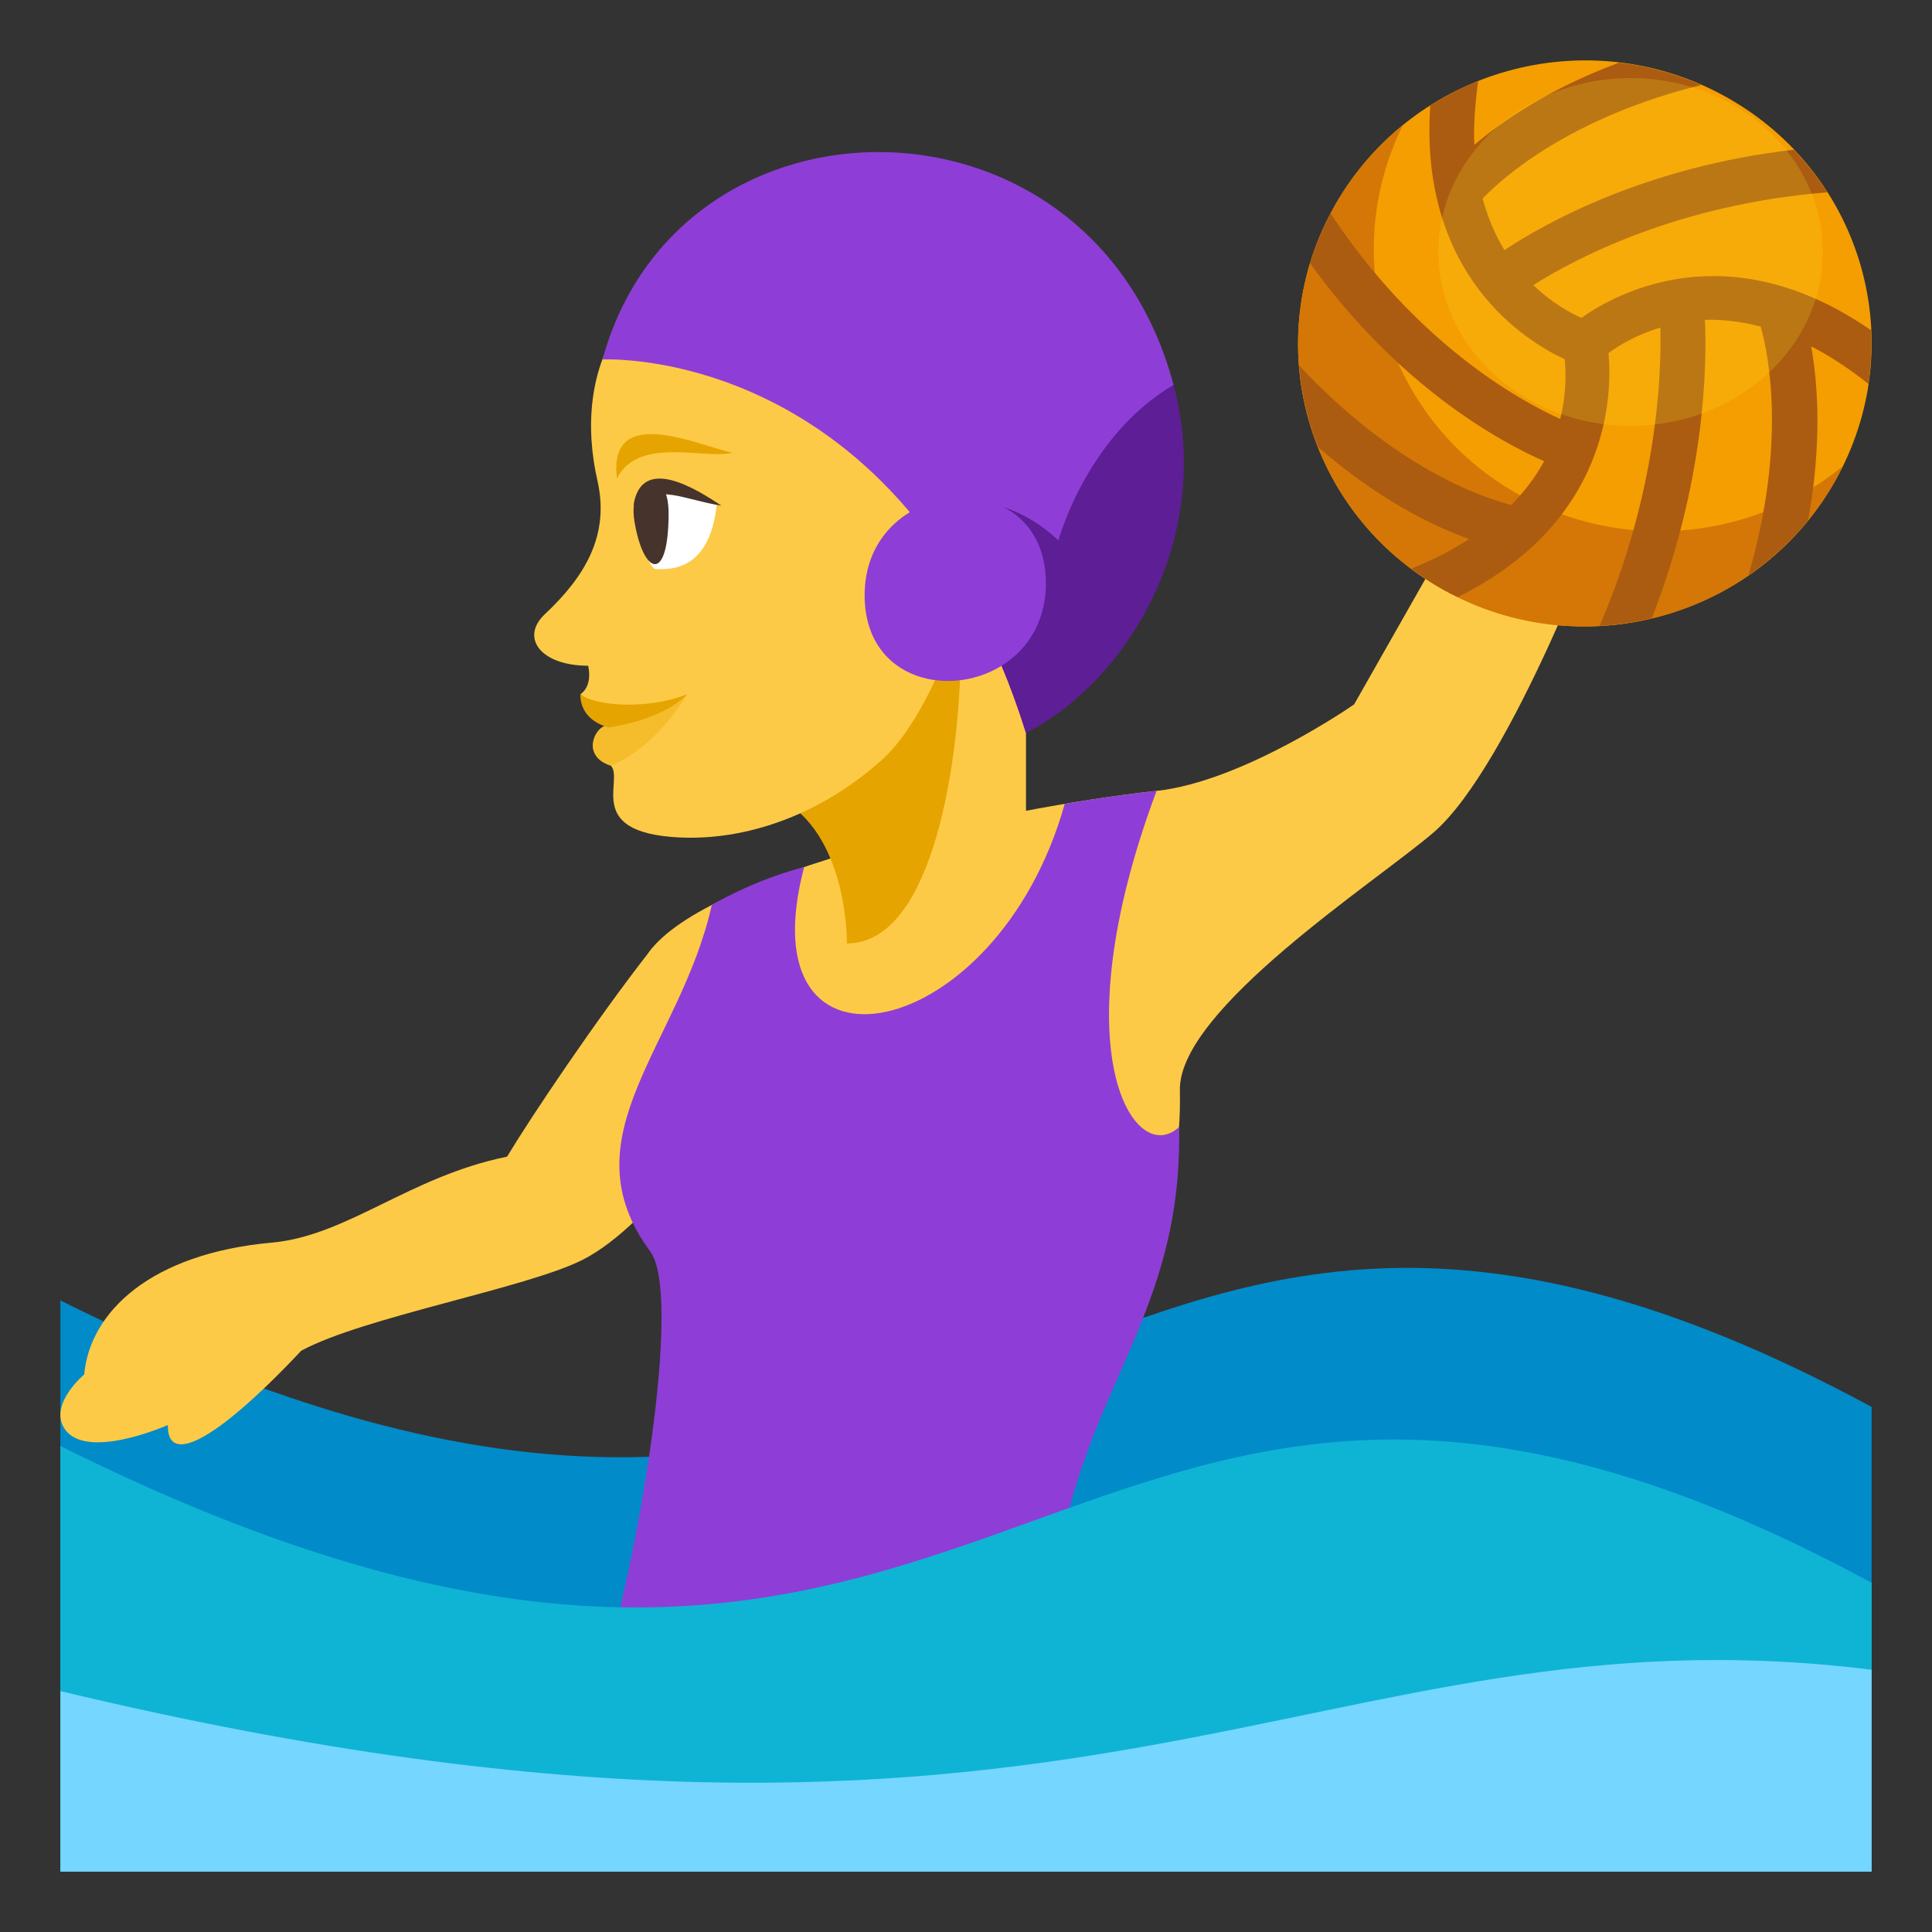 <?xml version="1.0" encoding="utf-8"?>
<!-- Generator: Adobe Illustrator 15.0.0, SVG Export Plug-In . SVG Version: 6.00 Build 0)  -->
<!DOCTYPE svg PUBLIC "-//W3C//DTD SVG 1.1//EN" "http://www.w3.org/Graphics/SVG/1.1/DTD/svg11.dtd">
<svg version="1.1" id="Layer_1" xmlns="http://www.w3.org/2000/svg" xmlns:xlink="http://www.w3.org/1999/xlink" x="0px" y="0px"
	 width="64px" height="64px" viewBox="0 0 64 64" enable-background="new 0 0 64 64" xml:space="preserve">
<rect x="0" y="0" width="64" height="64" fill="#333333" stroke="none"/>
<path fill="#018BC9" d="M2,43.078c31.967,15.957,32.531-11.338,60,3.529V62H2V43.078z"/>
<path fill="#FDCA47" d="M2.789,45.531c0.191-2.077,2.21-4.008,6.218-4.368c2.506-0.227,4.559-2.192,7.79-2.847
	c0.813-1.349,2.956-4.538,4.693-6.763c2.029-2.599,5.897-0.251,3.978,2.967c-1.255,2.096-3.832,6.028-6.17,7.214
	c-1.858,0.938-7.274,1.899-9.318,3.01l0,0c-2.934,3.117-4.454,3.775-4.418,2.461c0,0-2.859,1.272-3.478,0.028
	C1.693,46.448,2.789,45.531,2.789,45.531z"/>
<path fill="#FDCA47" d="M49.412,15.314l-4.555,8.02c0,0-3.666,2.555-6.545,2.865c-5.174,0.56-14.929,2.712-16.822,5.354
	c2.602,4.824,0.527,17.348-1.682,24.446h12.068c1.479-8.908,7.37-12.389,7.209-19.881c-0.057-2.678,6.494-6.9,8.4-8.539
	c2.578-2.214,5.736-10.797,5.736-10.797L49.412,15.314z"/>
<path fill="#8E3ED6" d="M38.313,26.199c-0.896,0.097-1.934,0.242-3.043,0.43c-2.248,8.019-10.623,9.644-8.632,2.094
	c-1.71,0.44-3.059,1.257-3.059,1.257c-1.042,4.652-4.87,7.647-2.037,11.48c1.064,1.438-0.351,10.097-1.733,14.54h15.068
	c-0.5-9.082,4.342-11.175,4.182-18.667C37.584,38.71,35.084,34.835,38.313,26.199z"/>
<path fill="#F59E01" d="M56.965,3.096c4.633,2.429,6.385,8.099,3.916,12.674c-2.467,4.576-8.219,6.312-12.846,3.887
	c-4.629-2.425-6.387-8.099-3.916-12.67C46.588,2.408,52.34,0.669,56.965,3.096z"/>
<path fill="#D47706" d="M50.535,16.505c-4.525-2.37-6.295-7.843-4.064-12.357c-0.939,0.763-1.746,1.714-2.352,2.839
	c-2.471,4.571-0.713,10.245,3.916,12.67c4.627,2.425,10.379,0.689,12.846-3.887c0.057-0.104,0.1-0.21,0.15-0.314
	C58.154,17.794,54.025,18.334,50.535,16.505z"/>
<path fill="#AB5C10" d="M59.424,4.959c-4.947,0.568-8.285,2.461-9.588,3.326c-0.291-0.471-0.541-1.045-0.723-1.708
	c0.67-0.698,2.893-2.684,7.242-3.762c-0.885-0.388-1.799-0.633-2.723-0.739c-2.307,0.859-3.859,1.926-4.793,2.723
	c-0.031-0.633,0.023-1.35,0.127-2.112c-0.551,0.22-1.084,0.49-1.588,0.811c-0.373,5.644,3.188,7.816,4.455,8.402
	c0.043,0.409,0.061,1.128-0.15,1.98c-1.396-0.636-4.773-2.52-7.604-6.807c-0.285,0.538-0.514,1.087-0.682,1.646
	c2.945,4.089,6.289,5.915,7.754,6.558c-0.258,0.48-0.619,0.972-1.088,1.451c-0.953-0.24-3.855-1.224-7.025-4.617
	c0.072,0.926,0.285,1.84,0.629,2.703c1.992,1.729,3.793,2.61,4.998,3.043c-0.543,0.354-1.174,0.682-1.906,0.979
	c0.396,0.299,0.816,0.581,1.275,0.819c0.088,0.045,0.176,0.078,0.262,0.122c5.029-2.504,5.115-6.687,4.988-8.083
	c0.322-0.238,0.91-0.599,1.717-0.842c0.041,1.599-0.105,5.444-2.008,9.874c0.584-0.029,1.16-0.115,1.727-0.251
	c1.76-4.512,1.828-8.334,1.758-9.878c0.559-0.022,1.18,0.049,1.846,0.22c0.268,0.941,0.859,3.885-0.402,8.237
	c0.732-0.502,1.4-1.111,1.975-1.818c0.463-2.548,0.324-4.52,0.1-5.763c0.604,0.311,1.236,0.718,1.895,1.245
	c0.088-0.595,0.117-1.186,0.092-1.776c-4.736-3.276-8.443-1.23-9.598-0.412c-0.367-0.162-0.977-0.494-1.592-1.084
	c1.338-0.852,4.764-2.684,9.74-3.074C60.213,5.871,59.842,5.397,59.424,4.959z"/>
<path fill="#FDCA47" d="M30.789,21.437l3.198-1.816c0,0,0,5.039,0,9.009c0,2.773-7.965,4.897-6.056,2.137
	C29.275,28.823,30.789,21.437,30.789,21.437z"/>
<path fill="#E6A400" d="M26.021,26.563c2.087,1.304,2.035,4.69,2.035,4.69c2.906,0,3.77-6.264,3.77-9.817L26.021,26.563z"/>
<path fill="#0FB4D4" d="M2,62h60v-9.569C34.533,37.563,33.967,63.858,2,47.9V62z"/>
<path fill="#75D6FF" d="M62,55.313c-18.582-2.318-25.82,8.89-60,0.707V62h60V55.313z"/>
<ellipse opacity="0.2" fill="#FFE12C" cx="54.016" cy="8.347" rx="6.365" ry="5.76"/>
<path fill="#FDCA47" d="M28.599,7.718c-8.517,0-9.59,4.773-8.809,8.199c0.414,1.817-0.414,3.184-1.744,4.432
	c-0.818,0.77-0.143,1.704,1.438,1.704c0.153,0.721-0.259,0.945-0.259,0.945s1.173,0.822,0.924,1.1c-0.365,0-0.907,0.806-0.036,1.178
	c0.756,0.322-0.888,2.174,2.074,2.443c2.252,0.206,4.835-0.598,7.001-2.523c1.312-1.165,2.166-3.573,2.166-3.573
	C35.85,20.874,41.43,14.451,28.599,7.718z"/>
<path fill-rule="evenodd" clip-rule="evenodd" fill="#E6A400" d="M20.437,15.854c-0.311-2.538,2.74-1.076,3.83-0.857
	C23.341,15.234,21.142,14.432,20.437,15.854z"/>
<path fill="#F5BC2C" d="M22.762,22.998c-0.895,1.457-1.893,2.101-2.521,2.37c-1.016-0.311-0.544-1.352-0.073-1.352
	C20.531,24.016,21.198,23.641,22.762,22.998z"/>
<path fill="#E6A400" d="M22.762,22.998c-0.854,0.89-2.613,1.1-2.613,1.1c-0.259-0.082-0.924-0.319-0.924-1.1
	C19.73,23.395,21.469,23.516,22.762,22.998z"/>
<path fill="#FFFFFF" d="M23.74,16.724c-0.244,2.322-1.7,2.125-2.047,2.125C21.255,18.579,19.904,14.734,23.74,16.724z"/>
<path fill="#45332C" d="M21.014,17.251c0.288,1.792,1.131,2.119,1.134-0.236C22.152,15.287,20.781,15.811,21.014,17.251z"/>
<path fill-rule="evenodd" clip-rule="evenodd" fill="#45332C" d="M20.987,16.75c0.253-1.717,2.1-0.536,2.911,0
	C22.646,16.555,21.781,16.002,20.987,16.75z"/>
<path fill="#8E3ED6" d="M19.959,11.908c0,0,9.97-0.538,14.025,12.37l4.891-11.529C36.182,2.611,22.508,2.611,19.959,11.908z"/>
<path fill="#5D1E96" d="M38.875,12.749c-2.889,1.704-3.814,5.154-3.814,5.154c-2.366-2.23-4.92-0.935-4.92-0.935
	s2.383,2.553,3.844,7.31C37.371,22.559,40.227,17.771,38.875,12.749z"/>
<path fill="#8E3ED6" d="M34.646,19.266c0.055,4.029-5.948,4.546-6.004,0.513C28.583,15.744,34.588,15.229,34.646,19.266z"/>
</svg>
